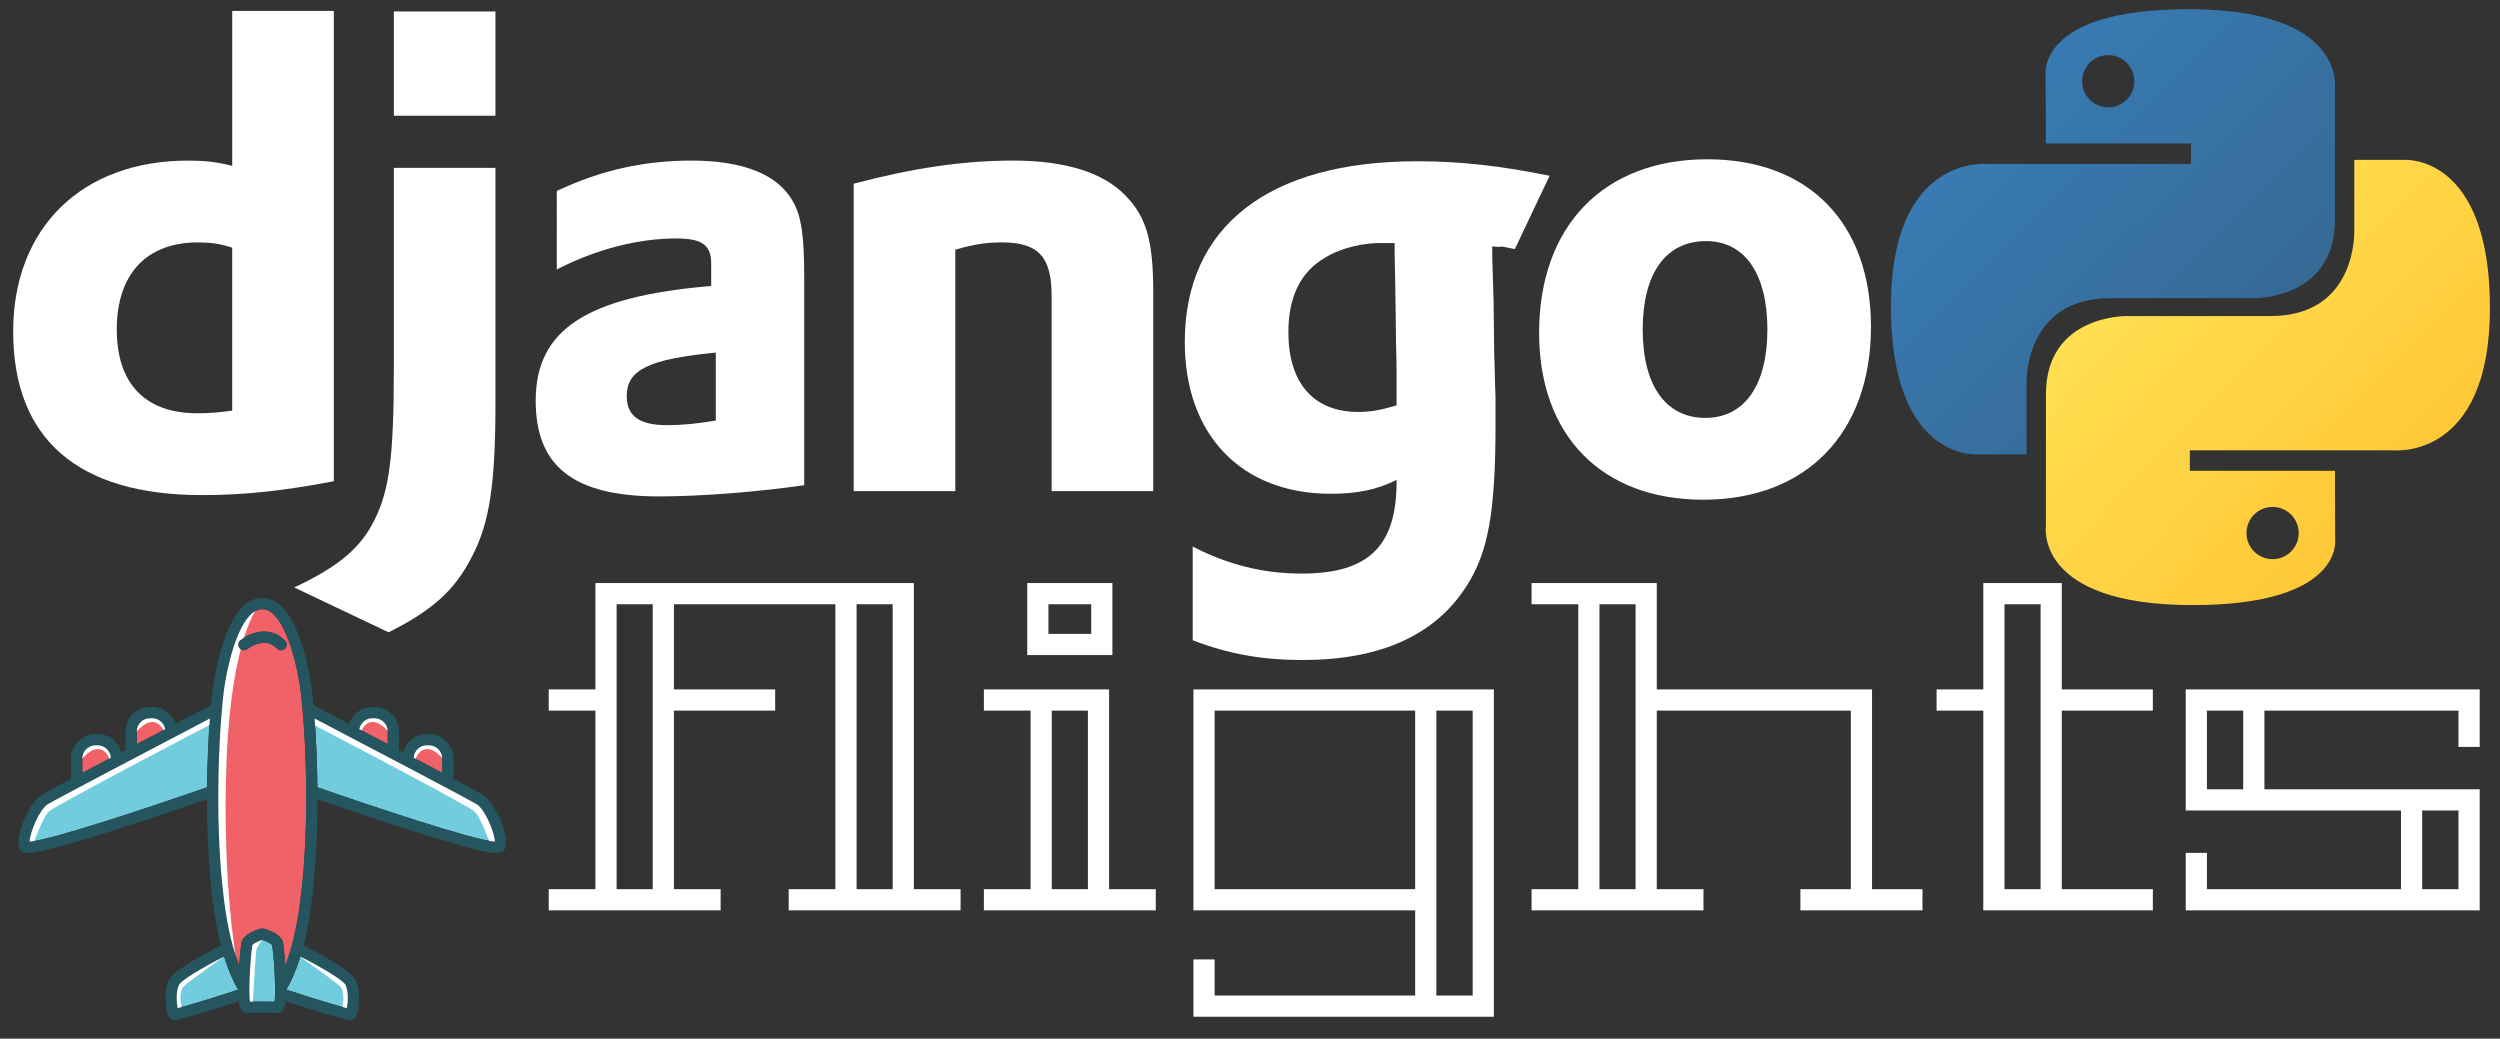 <?xml version="1.0" encoding="utf-8"?>
<svg id="master-artboard" viewBox="0 0 1274.655 529.582" version="1.1" xmlns="http://www.w3.org/2000/svg" x="0px" y="0px" style="enable-background:new 0 0 1400 980;" width="1274.655px" height="529.582px" xmlns:xlink="http://www.w3.org/1999/xlink"><rect x="0" y="0" width="1274.655" height="529.582" fill="#333333" stroke="none"/><rect id="ee-background" x="0" y="0" width="1274.655" height="529.582" style="fill: white; fill-opacity: 0; pointer-events: none;"/><defs><linearGradient id="linearGradient11301">
      <stop id="stop11303" offset="0" style="stop-color:#ffe052;stop-opacity:1"/>
      <stop id="stop11305" offset="1" style="stop-color:#ffc331;stop-opacity:1"/>
    </linearGradient><linearGradient gradientUnits="userSpaceOnUse" y2="168.101" x2="147.777" y1="111.921" x1="89.137" id="linearGradient11307" xlink:href="#linearGradient11301"/><linearGradient id="linearGradient9515">
      <stop id="stop9517" offset="0" style="stop-color:#387eb8;stop-opacity:1"/>
      <stop id="stop9519" offset="1" style="stop-color:#366994;stop-opacity:1"/>
    </linearGradient><linearGradient gradientUnits="userSpaceOnUse" y2="131.853" x2="110.149" y1="77.07" x1="55.549" id="linearGradient9521" xlink:href="#linearGradient9515"/><style id="ee-google-fonts">@import url(https://fonts.googleapis.com/css?family=Geostar:400);</style></defs><g transform="matrix(2.17, 0, 0, 2.17, -71.759, -56.129)"><path d="M 0 0 H 0 V 0 H 0 V 0 Z" id="backgroundrect" fill="none" stroke="none"/><g class="currentLayer" style=""><title>Layer 1</title><g id="svg_2" class="selected">
	<g id="svg_3">
		<path fill="#FFFFFF" d="M87.63,28.44 h23.872 v110.496 c-12.246,2.325 -21.237,3.255 -31.002,3.255 c-29.142,0 -44.333,-13.174 -44.333,-38.443 c0,-24.336 16.122,-40.147 41.078,-40.147 c3.875,0 6.82,0.311 10.386,1.239 V28.44 zM87.63,84.06 c-2.79,-0.929 -5.115,-1.239 -8.06,-1.239 c-12.091,0 -19.067,7.441 -19.067,20.46 c0,12.713 6.666,19.688 18.912,19.688 c2.634,0 4.805,-0.155 8.215,-0.618 V84.06 z" id="svg_4"/>
		<path fill="#FFFFFF" d="M149.478,65.304 v55.341 c0,19.065 -1.395,28.21 -5.58,36.117 c-3.876,7.596 -8.992,12.399 -19.532,17.67 l-22.167,-10.541 c10.541,-4.96 15.656,-9.297 18.911,-15.966 c3.411,-6.819 4.497,-14.727 4.497,-35.498 V65.304 H149.478 zM125.607,28.567 h23.871 v24.493 h-23.871 V28.567 z" id="svg_5"/>
		<path fill="#FFFFFF" d="M163.897,70.73 c10.542,-4.961 20.617,-7.13 31.623,-7.13 c12.246,0 20.306,3.255 23.872,9.611 c2.014,3.564 2.634,8.214 2.634,18.137 v48.517 c-10.697,1.552 -24.182,2.636 -34.102,2.636 c-19.996,0 -28.988,-6.977 -28.988,-22.476 c0,-16.744 11.936,-24.493 41.234,-26.975 v-5.271 c0,-4.339 -2.17,-5.888 -8.216,-5.888 c-8.835,0 -18.756,2.479 -28.058,7.285 V70.73 zM201.255,108.708 c-15.812,1.552 -20.927,4.031 -20.927,10.231 c0,4.65 2.946,6.821 9.456,6.821 c3.566,0 6.82,-0.311 11.471,-1.084 V108.708 z" id="svg_6"/>
		<path fill="#FFFFFF" d="M233.653,69.026 c14.105,-3.722 25.731,-5.426 37.512,-5.426 c12.246,0 21.082,2.788 26.354,8.216 c4.96,5.113 6.509,10.693 6.509,22.632 v46.813 h-23.871 v-45.884 c0,-9.145 -3.1,-12.557 -11.625,-12.557 c-3.255,0 -6.2,0.311 -11.007,1.706 v56.734 h-23.871 V69.026 z" id="svg_7"/>
		<path fill="#FFFFFF" d="M313.308,154.282 c8.372,4.339 16.742,6.354 25.577,6.354 c15.655,0 22.321,-6.354 22.321,-21.546 c0,-0.154 0,-0.31 0,-0.467 c-4.65,2.326 -9.301,3.257 -15.5,3.257 c-20.927,0 -34.26,-13.797 -34.26,-35.652 c0,-27.128 19.688,-42.473 54.564,-42.473 c10.232,0 19.688,1.084 31.159,3.407 l-8.174,17.222 c-6.356,-1.241 -0.509,-0.167 -5.312,-0.632 v2.48 l0.309,10.074 l0.154,13.022 c0.155,3.253 0.155,6.51 0.311,9.764 c0,2.945 0,4.342 0,6.512 c0,20.462 -1.705,30.073 -6.82,37.977 c-7.441,11.627 -20.307,17.362 -38.598,17.362 c-9.301,0 -17.36,-1.396 -25.732,-4.651 V154.282 zM360.742,82.976 c-0.31,0 -0.619,0 -0.774,0 h-1.706 c-4.649,-0.155 -10.074,1.084 -13.796,3.409 c-5.734,3.257 -8.681,9.146 -8.681,17.518 c0,11.937 5.892,18.756 16.432,18.756 c3.255,0 5.891,-0.62 8.99,-1.55 v-1.705 v-6.51 c0,-2.79 -0.154,-5.892 -0.154,-9.146 l-0.154,-11.006 l-0.156,-7.905 V82.976 z" id="svg_8"/>
		<path fill="#FFFFFF" d="M434.228,63.291 c23.871,0 38.443,15.037 38.443,39.371 c0,24.957 -15.19,40.613 -39.373,40.613 c-23.873,0 -38.599,-15.036 -38.599,-39.216 C394.7,78.945 409.892,63.291 434.228,63.291 zM433.761,124.054 c9.147,0 14.573,-7.596 14.573,-20.773 c0,-13.019 -5.271,-20.771 -14.415,-20.771 c-9.457,0 -14.884,7.598 -14.884,20.771 C419.036,116.459 424.462,124.054 433.761,124.054 z" id="svg_9"/>
	</g>
</g></g></g><g transform="matrix(2.766, 0, 0, 2.766, 964.096, 4.679)"><g id="layer1" transform="translate(-473.361,-251.725)">
    <g id="g1894" transform="translate(428.423,184.256)">
      <path style="opacity:1;color:#000000;fill:url(#linearGradient9521);fill-opacity:1;fill-rule:nonzero;stroke:none;stroke-width:1;stroke-linecap:butt;stroke-linejoin:miter;marker:none;marker-start:none;marker-mid:none;marker-end:none;stroke-miterlimit:4;stroke-dasharray:none;stroke-dashoffset:0;stroke-opacity:1;visibility:visible;display:inline;overflow:visible" d="M 99.75,67.469 C 71.718,67.469 73.469,79.625 73.469,79.625 L 73.5,92.219 L 100.25,92.219 L 100.25,96 L 62.875,96 C 62.875,96 44.938,93.966 44.938,122.25 C 44.937,150.534 60.594,149.531 60.594,149.531 L 69.938,149.531 L 69.938,136.406 C 69.938,136.406 69.434,120.75 85.344,120.75 C 101.254,120.75 111.875,120.75 111.875,120.75 C 111.875,120.75 126.781,120.991 126.781,106.344 C 126.781,91.697 126.781,82.125 126.781,82.125 C 126.781,82.125 129.044,67.469 99.75,67.469 z M 85,75.938 C 87.661,75.937 89.812,78.089 89.812,80.75 C 89.813,83.411 87.661,85.562 85,85.562 C 82.339,85.563 80.188,83.411 80.188,80.75 C 80.187,78.089 82.339,75.938 85,75.938 z " id="path8615"/>
      <path id="path8620" d="M 100.546,177.315 C 128.578,177.315 126.827,165.159 126.827,165.159 L 126.796,152.565 L 100.046,152.565 L 100.046,148.784 L 137.421,148.784 C 137.421,148.784 155.359,150.818 155.359,122.534 C 155.359,94.249 139.702,95.252 139.702,95.252 L 130.359,95.252 L 130.359,108.377 C 130.359,108.377 130.862,124.034 114.952,124.034 C 99.042,124.034 88.421,124.034 88.421,124.034 C 88.421,124.034 73.515,123.793 73.515,138.44 C 73.515,153.087 73.515,162.659 73.515,162.659 C 73.515,162.659 71.252,177.315 100.546,177.315 z M 115.296,168.846 C 112.635,168.846 110.484,166.695 110.484,164.034 C 110.484,161.372 112.635,159.221 115.296,159.221 C 117.958,159.221 120.109,161.372 120.109,164.034 C 120.109,166.695 117.958,168.846 115.296,168.846 z " style="opacity:1;color:#000000;fill:url(#linearGradient11307);fill-opacity:1;fill-rule:nonzero;stroke:none;stroke-width:1;stroke-linecap:butt;stroke-linejoin:miter;marker:none;marker-start:none;marker-mid:none;marker-end:none;stroke-miterlimit:4;stroke-dasharray:none;stroke-dashoffset:0;stroke-opacity:1;visibility:visible;display:inline;overflow:visible"/>
    </g>
  </g></g><path d="M 361.391 406.496 L 361.391 410.836 L 366.551 410.836 L 366.551 411.916 L 361.391 411.916 L 361.391 421.016 L 363.771 421.016 L 363.771 422.096 L 355.011 422.096 L 355.011 421.016 L 357.391 421.016 L 357.391 411.916 L 355.011 411.916 L 355.011 410.836 L 357.391 410.836 L 357.391 405.416 L 367.421 405.416 L 367.421 406.496 L 361.391 406.496 M 360.311 406.496 L 358.471 406.496 L 358.471 421.016 L 360.311 421.016 L 360.311 406.496 ZM 373.619 421.016 L 375.999 421.016 L 375.999 422.096 L 367.239 422.096 L 367.239 421.016 L 369.619 421.016 L 369.619 406.496 L 367.239 406.496 L 367.239 405.416 L 373.619 405.416 L 373.619 421.016 M 372.539 406.496 L 370.699 406.496 L 370.699 421.016 L 372.539 421.016 L 372.539 406.496 ZM 383.567 421.016 L 385.947 421.016 L 385.947 422.096 L 377.187 422.096 L 377.187 421.016 L 379.567 421.016 L 379.567 411.916 L 377.187 411.916 L 377.187 410.836 L 383.567 410.836 L 383.567 421.016 M 382.487 411.916 L 380.647 411.916 L 380.647 421.016 L 382.487 421.016 L 382.487 411.916 M 383.737 409.086 L 379.397 409.086 L 379.397 405.416 L 383.737 405.416 L 383.737 409.086 M 382.657 406.496 L 380.477 406.496 L 380.477 408.006 L 382.657 408.006 L 382.657 406.496 ZM 403.176 427.516 L 387.866 427.516 L 387.866 424.596 L 388.946 424.596 L 388.946 426.436 L 399.166 426.436 L 399.166 422.096 L 387.866 422.096 L 387.866 410.836 L 403.176 410.836 L 403.176 427.516 M 399.166 411.916 L 388.946 411.916 L 388.946 421.016 L 399.166 421.016 L 399.166 411.916 M 402.096 411.916 L 400.246 411.916 L 400.246 426.436 L 402.096 426.436 L 402.096 411.916 ZM 425.018 421.016 L 425.018 422.096 L 418.798 422.096 L 418.798 421.016 L 421.368 421.016 L 421.368 411.916 L 411.478 411.916 L 411.478 421.016 L 413.858 421.016 L 413.858 422.096 L 405.098 422.096 L 405.098 421.016 L 407.478 421.016 L 407.478 406.496 L 405.098 406.496 L 405.098 405.416 L 411.478 405.416 L 411.478 410.836 L 422.448 410.836 L 422.448 421.016 L 425.018 421.016 M 410.398 406.496 L 408.558 406.496 L 408.558 421.016 L 410.398 421.016 L 410.398 406.496 ZM 436.758 421.016 L 436.758 422.096 L 428.118 422.096 L 428.118 411.916 L 425.738 411.916 L 425.738 410.836 L 428.118 410.836 L 428.118 405.416 L 432.118 405.416 L 432.118 410.836 L 436.758 410.836 L 436.758 411.916 L 432.118 411.916 L 432.118 421.016 L 436.758 421.016 M 431.038 406.496 L 429.198 406.496 L 429.198 421.016 L 431.038 421.016 L 431.038 406.496 ZM 453.414 410.836 L 453.414 413.766 L 452.334 413.766 L 452.334 411.916 L 442.444 411.916 L 442.444 415.926 L 453.414 415.926 L 453.414 422.096 L 438.434 422.096 L 438.434 419.166 L 439.514 419.166 L 439.514 421.016 L 449.404 421.016 L 449.404 417.006 L 438.434 417.006 L 438.434 410.836 L 453.414 410.836 M 450.484 417.006 L 450.484 421.016 L 452.334 421.016 L 452.334 417.006 L 450.484 417.006 M 441.364 411.916 L 439.514 411.916 L 439.514 415.926 L 441.364 415.926 L 441.364 411.916 Z" transform="matrix(10.005, 0, 0, 10.005, -3272.113, -3758.908)" style="fill: rgb(255, 255, 255); white-space: pre; color: rgb(51, 51, 51);"/><g transform="matrix(1.022, 0, 0, 1.022, 9.41, 288.185)"><g>
	<path style="fill:#F16268;" d="M46.082,96.058c-0.213-3.459-3.066-6.215-6.578-6.215h-1.035c-3.65,0-6.619,2.969-6.619,6.619v7.118&#10;&#9;&#9;C36.242,101.251,41.066,98.703,46.082,96.058z"/>
	<path style="fill:#F16268;" d="M73.19,81.806c-0.548-3.102-3.246-5.468-6.502-5.468h-1.035c-3.65,0-6.619,2.969-6.619,6.618v6.284&#10;&#9;&#9;C63.874,86.695,68.664,84.18,73.19,81.806z"/>
	<path style="fill:#71CDDE;" d="M102.587,195.248c-11.091,5.671-21.435,11.831-22.541,14.173c-1.556,3.35-1.163,8.767-0.628,11.552&#10;&#9;&#9;c4.814-1.169,17.681-5.149,30.173-9.222C107.229,207.76,104.79,202.398,102.587,195.248z"/>
	<path style="fill:#71CDDE;" d="M14.522,119.324c-3.94,2.478-8.789,13.733-8.937,18.577c11.351-0.901,62.153-17.946,88.514-27.123&#10;&#9;&#9;c0.13-13.131,0.714-25.028,1.402-34.306C65.245,92.303,18.206,117.012,14.522,119.324z"/>
	<path style="fill:#F16268;" d="M197.169,96.058c5.016,2.645,9.839,5.193,14.232,7.522v-7.118c0-3.65-2.969-6.619-6.619-6.619&#10;&#9;&#9;h-1.036C200.234,89.843,197.382,92.599,197.169,96.058z"/>
	<path style="fill:#F16268;" d="M184.217,89.241v-6.284c0-3.649-2.969-6.618-6.619-6.618h-1.037c-3.254,0-5.953,2.366-6.5,5.468&#10;&#9;&#9;C174.586,84.18,179.376,86.695,184.217,89.241z"/>
	<path style="fill:#71CDDE;" d="M133.658,211.75c12.49,4.073,25.36,8.053,30.174,9.222c0.535-2.785,0.927-8.198-0.628-11.548&#10;&#9;&#9;c-1.105-2.346-11.449-8.506-22.541-14.177C138.459,202.398,136.02,207.76,133.658,211.75z"/>
	<path style="fill:#71CDDE;" d="M228.728,119.324c-3.684-2.312-50.723-27.021-80.979-42.852c0.688,9.277,1.272,21.175,1.402,34.306&#10;&#9;&#9;c26.36,9.177,77.163,26.222,88.513,27.123C237.514,133.052,232.666,121.801,228.728,119.324z"/>
	<g>
		<path style="fill:#F16268;" d="M140.476,60.576c-2.758-17.822-9.351-38.635-18.852-38.635c-9.502,0-16.093,20.812-18.851,38.631&#10;&#9;&#9;&#9;c-1.98,12.787-5.823,64.23,0.009,108.169c1.817,13.697,4.5,23.639,7.309,30.852c0.448-6.007,1.059-10.964,1.168-11.421&#10;&#9;&#9;&#9;c1.017-4.247,7.63-6.336,9.633-6.875c0.481-0.125,0.982-0.125,1.462,0c2.003,0.539,8.618,2.628,9.635,6.875&#10;&#9;&#9;&#9;c0.11,0.457,0.72,5.413,1.169,11.419c2.809-7.214,5.491-17.153,7.308-30.85C146.298,124.802,142.457,73.359,140.476,60.576z&#10;&#9;&#9;&#9; M128.954,41.558c-6.04-6.391-14.453,0.012-14.81,0.282c-1.226,0.953-2.996,0.737-3.947-0.487&#10;&#9;&#9;&#9;c-0.955-1.22-0.746-2.982,0.473-3.943c4.387-3.452,14.702-7.832,22.374,0.279c1.068,1.128,1.019,2.913-0.112,3.979&#10;&#9;&#9;&#9;c-0.542,0.513-1.239,0.77-1.933,0.77C130.253,42.438,129.507,42.141,128.954,41.558z"/>
	</g>
	<path style="fill:#71CDDE;" d="M126.515,189.484c-0.33-0.619-2.637-1.821-4.889-2.536c-2.285,0.725-4.559,1.917-4.918,2.616&#10;&#9;&#9;c-0.691,2.921-2.129,22.729-1.182,28.205c2.353-0.077,4.938-0.084,5.803-0.084h0.59c0.857,0,3.408,0.007,5.805,0.084&#10;&#9;&#9;C128.672,212.293,127.231,192.478,126.515,189.484z"/>
	<path style="fill:#FFFFFF;" d="M119.827,20.223c0,0-13.5,15-16,77s5.5,104,5.5,104s-11.5-22-12.5-55.5&#10;&#9;&#9;S92.827,28.723,119.827,20.223z"/>
	<path style="fill:#FFFFFF;" d="M97.327,78.723c-1.5,0.5-78.5,41-82,44s-8.5,18-8.5,18s-4.5,0.5-5.5-1.5s7-19,12.5-22.5&#10;&#9;&#9;s86.5-47.5,85-46S97.327,78.723,97.327,78.723z"/>
	<path style="fill:#FFFFFF;" d="M145.388,78.723c1.5,0.5,78.5,41,82,44s8.5,18,8.5,18s4.5,0.5,5.5-1.5s-7-19-12.5-22.5&#10;&#9;&#9;s-86.5-47.5-85-46S145.388,78.723,145.388,78.723z"/>
	<path style="fill:#FFFFFF;" d="M45.577,96.973c0,0-1.75-5.5-6.25-5.25s-8.75,6.25-8.75,6.25l1-7.75l7.25-3.75l6.5,2l4.25,3.5&#10;&#9;&#9;C49.577,91.973,49.077,96.723,45.577,96.973z"/>
	<path style="fill:#FFFFFF;" d="M72.761,83.468c0,0-1.75-5.5-6.25-5.25s-8.75,6.25-8.75,6.25l1-7.75l7.25-3.75l6.5,2l4.25,3.5&#10;&#9;&#9;C76.761,78.468,76.261,83.218,72.761,83.468z"/>
	<path style="fill:#FFFFFF;" d="M197.937,96.973c0,0,1.75-5.5,6.25-5.25s8.75,6.25,8.75,6.25l-1-7.75l-7.25-3.75l-6.5,2l-4.25,3.5&#10;&#9;&#9;C193.937,91.973,194.437,96.723,197.937,96.973z"/>
	<path style="fill:#FFFFFF;" d="M170.753,83.468c0,0,1.75-5.5,6.25-5.25s8.75,6.25,8.75,6.25l-1-7.75l-7.25-3.75l-6.5,2l-4.25,3.5&#10;&#9;&#9;C166.753,78.468,167.253,83.218,170.753,83.468z"/>
	<path style="fill:#FFFFFF;" d="M102.587,195.248c0,0-16.759,11.726-20.009,14.726s-1,11.5-1,11.5l-4.75,1.75c0,0-2.25-9.75,0-15.25&#10;&#9;&#9;S102.587,195.248,102.587,195.248z"/>
	<path style="fill:#FFFFFF;" d="M140.327,195.248c0,0,16.759,11.726,20.009,14.726s1,11.5,1,11.5l4.75,1.75c0,0,2.25-9.75,0-15.25&#10;&#9;&#9;S140.327,195.248,140.327,195.248z"/>
	<path style="fill:#FFFFFF;" d="M121.626,186.948c0,0-2.298,3.275-2.798,4.275s-2,28.25-2,28.25h-3.5c0,0,0.5-28.25,1.5-30.75&#10;&#9;&#9;S119.674,184.922,121.626,186.948z"/>
	<g>
		<path style="fill:#25555E;" d="M231.722,114.559c-1.253-0.786-6.868-3.822-14.693-7.988V96.462&#10;&#9;&#9;&#9;c0-6.755-5.494-12.248-12.247-12.248h-1.036c-5.659,0-10.387,3.876-11.787,9.1c-0.705-0.371-1.407-0.74-2.114-1.113v-9.244&#10;&#9;&#9;&#9;c0-6.754-5.494-12.248-12.248-12.248h-1.037c-5.413,0-9.964,3.555-11.578,8.435c-7.368-3.862-13.677-7.164-17.783-9.313&#10;&#9;&#9;&#9;c-0.403-4.388-0.811-7.857-1.161-10.117c-2.019-13.051-8.442-43.403-24.415-43.403c-15.974,0-22.395,30.353-24.414,43.399&#10;&#9;&#9;&#9;c-0.35,2.261-0.758,5.731-1.161,10.122c-4.106,2.147-10.415,5.449-17.782,9.311c-1.613-4.881-6.164-8.435-11.58-8.435h-1.035&#10;&#9;&#9;&#9;c-6.754,0-12.248,5.494-12.248,12.248v9.244c-0.707,0.373-1.41,0.742-2.114,1.113c-1.399-5.224-6.127-9.1-11.787-9.1h-1.035&#10;&#9;&#9;&#9;c-6.754,0-12.248,5.493-12.248,12.248v10.108c-7.824,4.166-13.44,7.202-14.693,7.988c-5.856,3.68-13.369,19.915-11.119,26.574&#10;&#9;&#9;&#9;c0.374,1.11,1.431,2.434,4.336,2.434c0.002,0,0,0,0.002,0c10.911,0,66.929-19.05,89.329-26.822&#10;&#9;&#9;&#9;c0.016,16.901,0.826,35.399,3.126,52.736c1.039,7.829,2.356,14.504,3.83,20.235c-9.674,4.875-23.931,12.68-26.09,17.333&#10;&#9;&#9;&#9;c-2.842,6.116-1.457,16.848,0.491,18.941c0.532,0.571,1.527,0.949,2.309,0.949c2.902,0,20.839-5.684,32.195-9.376&#10;&#9;&#9;&#9;c0.256,2.088,0.676,3.714,1.33,4.542c0.691,0.876,1.723,1.495,2.875,1.352c2.644-0.132,6.166-0.143,7.188-0.143h0.59&#10;&#9;&#9;&#9;c1.022,0,4.546,0.011,7.188,0.143c0.048,0.004,0.123,0.004,0.17,0.004h0.002c1.054,0,2.014-0.48,2.705-1.355&#10;&#9;&#9;&#9;c0.654-0.828,1.074-2.454,1.33-4.542c11.356,3.692,29.294,9.376,32.194,9.376c0.782,0,1.776-0.378,2.307-0.949&#10;&#9;&#9;&#9;c1.95-2.093,3.335-12.824,0.493-18.937c-2.159-4.656-16.415-12.462-26.09-17.337c1.473-5.731,2.791-12.407,3.83-20.235&#10;&#9;&#9;&#9;c2.301-17.339,3.11-35.835,3.126-52.736c22.402,7.772,78.425,26.822,89.331,26.822c2.904,0,3.961-1.323,4.336-2.434&#10;&#9;&#9;&#9;C245.092,134.474,237.579,118.239,231.722,114.559z M140.467,168.741c-1.817,13.696-4.499,23.636-7.308,30.85&#10;&#9;&#9;&#9;c-0.449-6.006-1.059-10.962-1.169-11.419c-1.017-4.247-7.632-6.336-9.635-6.875c-0.48-0.125-0.982-0.125-1.462,0&#10;&#9;&#9;&#9;c-2.003,0.539-8.616,2.628-9.633,6.875c-0.109,0.457-0.72,5.414-1.168,11.421c-2.809-7.213-5.491-17.154-7.309-30.852&#10;&#9;&#9;&#9;c-5.833-43.938-1.99-95.382-0.009-108.169c2.758-17.818,9.349-38.631,18.851-38.631c9.501,0,16.094,20.812,18.852,38.635&#10;&#9;&#9;&#9;C142.457,73.359,146.298,124.802,140.467,168.741z M163.204,209.424c1.556,3.35,1.164,8.763,0.628,11.548&#10;&#9;&#9;&#9;c-4.813-1.169-17.684-5.148-30.174-9.222c2.362-3.99,4.801-9.352,7.005-16.503C151.755,200.918,162.099,207.079,163.204,209.424z&#10;&#9;&#9;&#9; M80.046,209.42c1.105-2.342,11.449-8.502,22.541-14.173c2.204,7.15,4.643,12.513,7.004,16.503&#10;&#9;&#9;&#9;c-12.492,4.072-25.359,8.053-30.173,9.222C78.883,218.187,78.49,212.77,80.046,209.42z M121.919,217.685h-0.59&#10;&#9;&#9;&#9;c-0.865,0-3.45,0.007-5.803,0.084c-0.947-5.476,0.491-25.284,1.182-28.205c0.359-0.699,2.633-1.891,4.918-2.616&#10;&#9;&#9;&#9;c2.253,0.715,4.559,1.917,4.889,2.536c0.716,2.994,2.157,22.81,1.21,28.285C125.327,217.692,122.777,217.685,121.919,217.685z&#10;&#9;&#9;&#9; M38.468,89.843h1.035c3.512,0,6.365,2.756,6.578,6.215c-5.016,2.645-9.839,5.193-14.232,7.522v-7.118&#10;&#9;&#9;&#9;C31.849,92.812,34.818,89.843,38.468,89.843z M95.501,76.472c-0.688,9.277-1.272,21.175-1.402,34.306&#10;&#9;&#9;&#9;c-26.36,9.177-77.163,26.222-88.514,27.123c0.148-4.845,4.997-16.1,8.937-18.577C18.206,117.012,65.245,92.303,95.501,76.472z&#10;&#9;&#9;&#9; M65.653,76.338h1.035c3.256,0,5.954,2.366,6.502,5.468c-4.526,2.374-9.316,4.889-14.156,7.435v-6.284&#10;&#9;&#9;&#9;C59.034,79.307,62.002,76.338,65.653,76.338z M149.152,110.778c-0.13-13.131-0.714-25.028-1.402-34.306&#10;&#9;&#9;&#9;c30.255,15.831,77.294,40.54,80.979,42.852c3.938,2.478,8.787,13.729,8.937,18.577&#10;&#9;&#9;&#9;C226.314,136.999,175.511,119.955,149.152,110.778z M176.56,76.338h1.037c3.65,0,6.619,2.969,6.619,6.618v6.284&#10;&#9;&#9;&#9;c-4.841-2.546-9.63-5.061-14.157-7.435C170.608,78.705,173.306,76.338,176.56,76.338z M204.782,89.843&#10;&#9;&#9;&#9;c3.65,0,6.619,2.969,6.619,6.619v7.118c-4.393-2.329-9.216-4.878-14.232-7.522c0.213-3.459,3.065-6.215,6.578-6.215H204.782z"/>
	</g>
	<path style="fill:#25555E;" d="M133.044,37.689c-7.672-8.111-17.987-3.731-22.374-0.279c-1.218,0.961-1.427,2.724-0.473,3.943&#10;&#9;&#9;c0.951,1.225,2.721,1.44,3.947,0.487c0.357-0.271,8.77-6.673,14.81-0.282c0.553,0.583,1.299,0.88,2.045,0.88&#10;&#9;&#9;c0.694,0,1.391-0.257,1.933-0.77C134.063,40.602,134.112,38.817,133.044,37.689z"/>
</g><g>
</g><g>
</g><g>
</g><g>
</g><g>
</g><g>
</g><g>
</g><g>
</g><g>
</g><g>
</g><g>
</g><g>
</g><g>
</g><g>
</g><g>
</g></g></svg>
